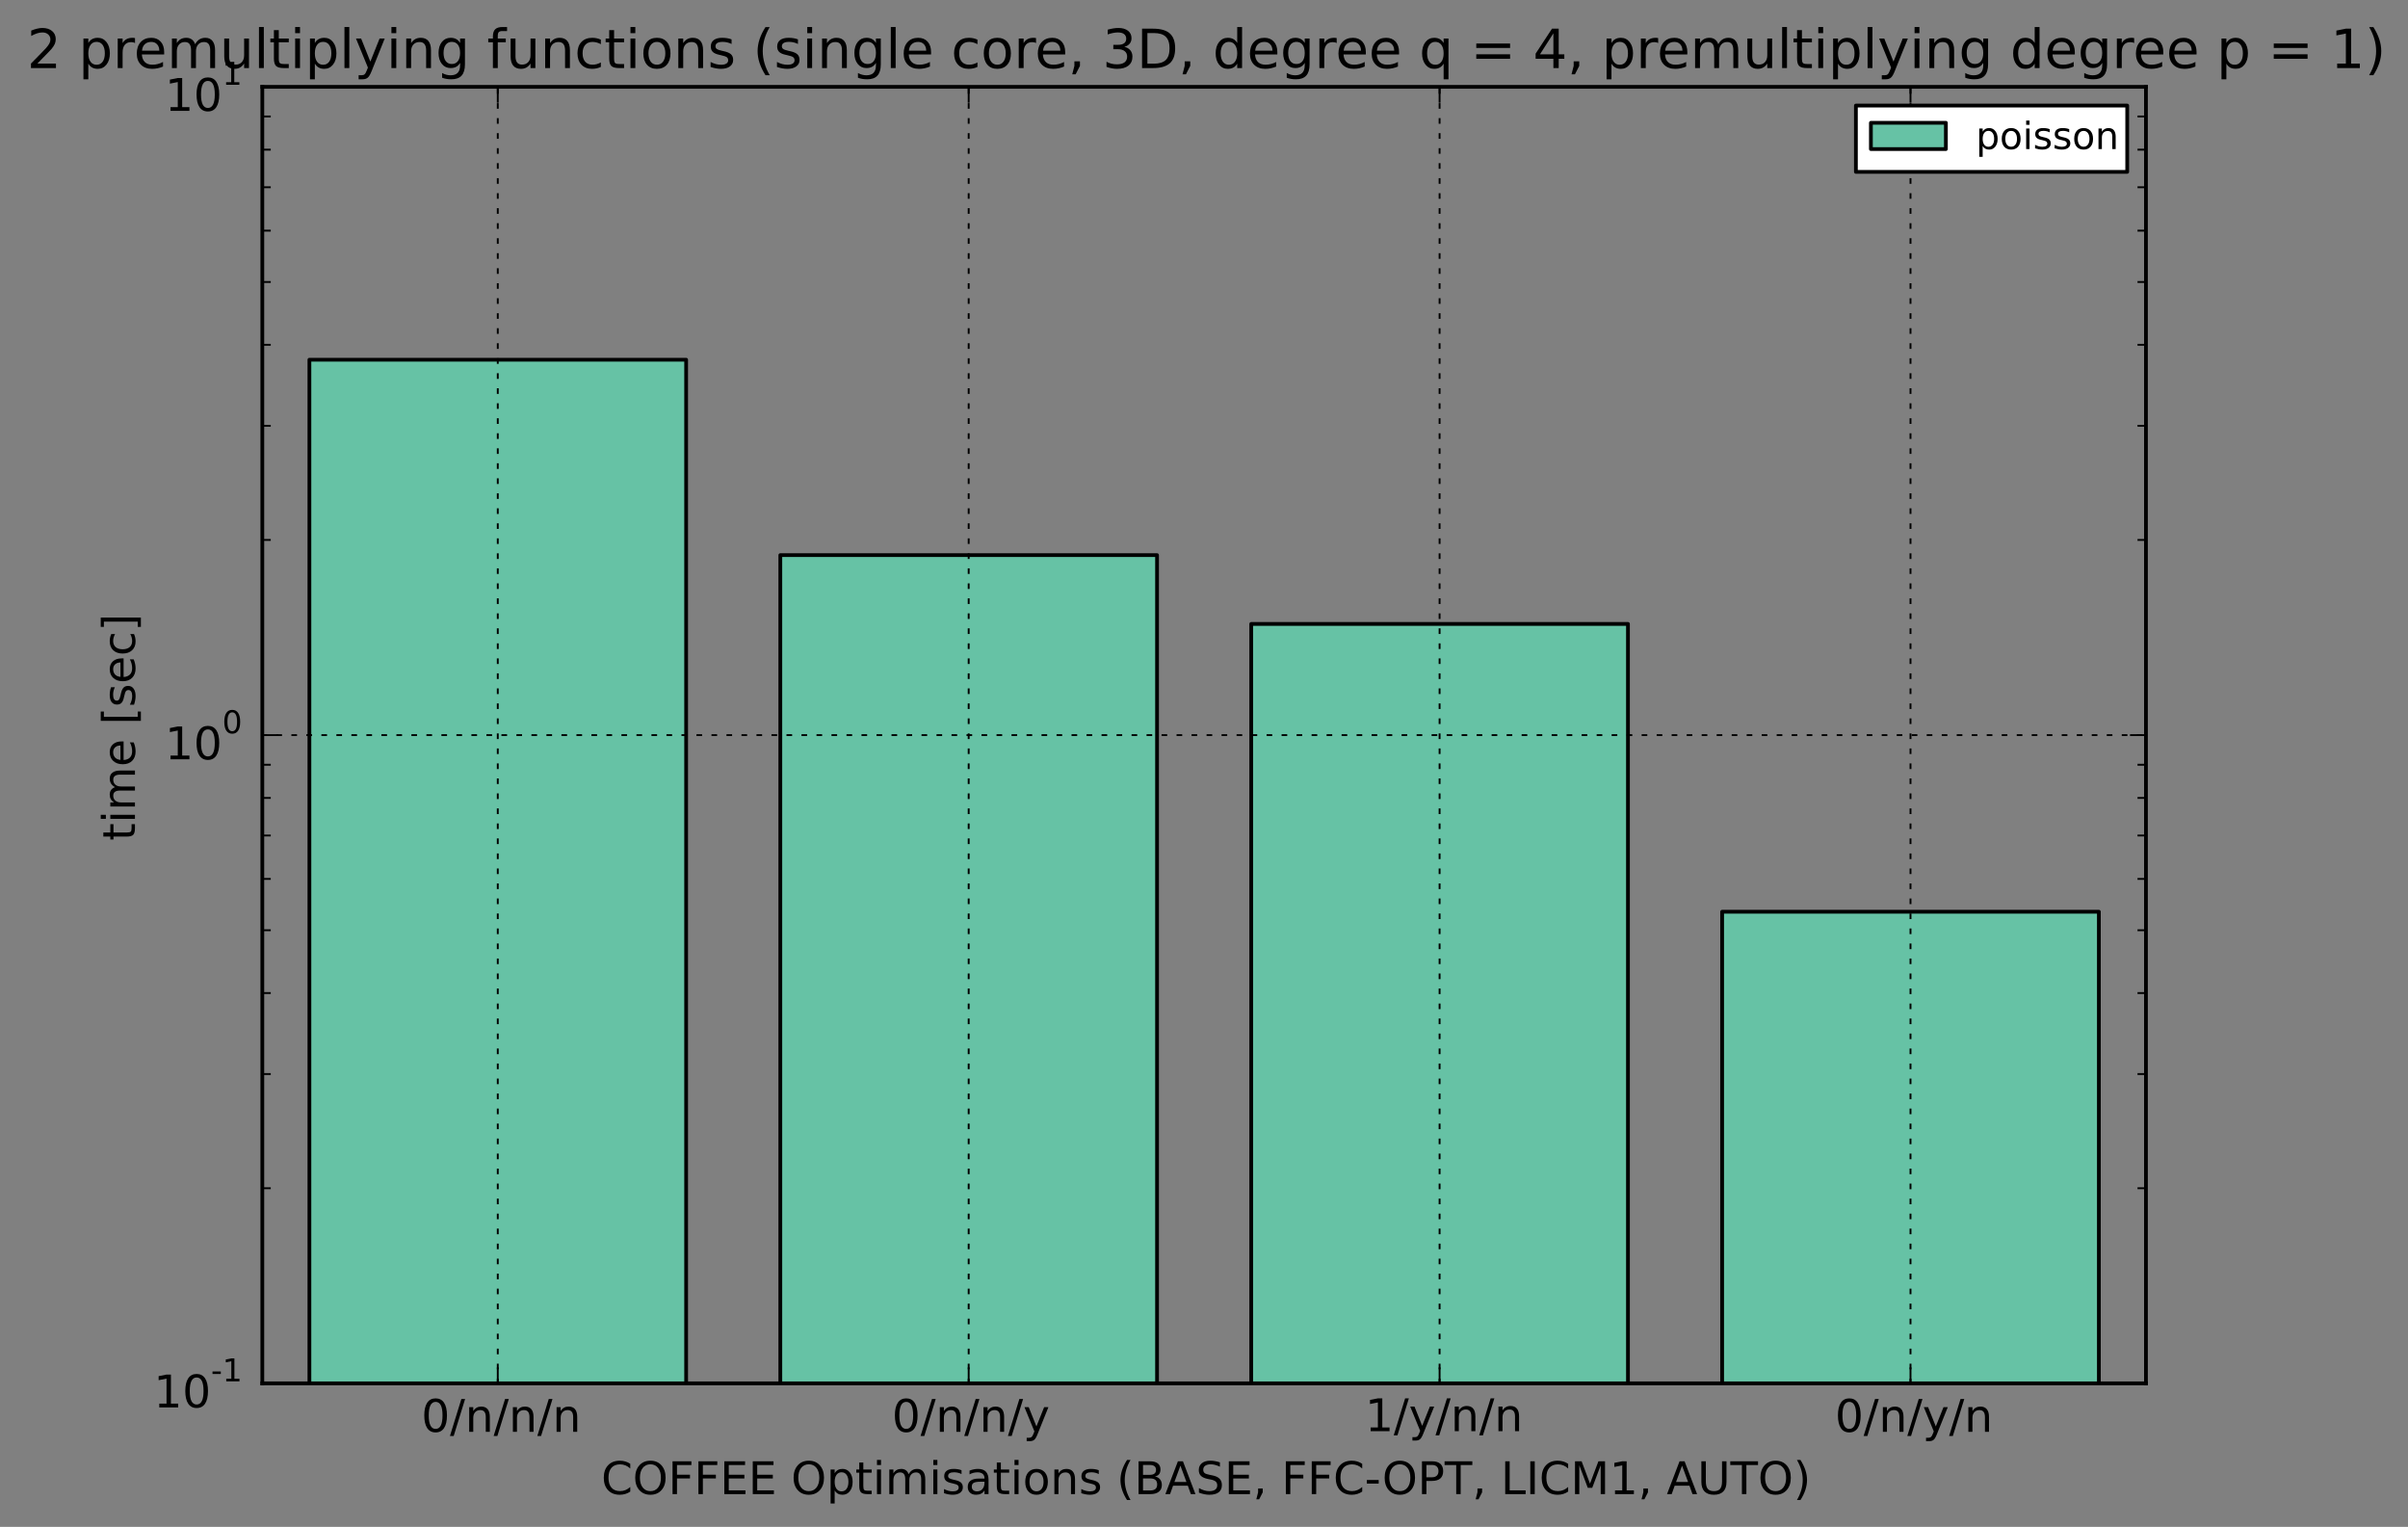 <?xml version="1.0" encoding="utf-8" standalone="no"?>
<!DOCTYPE svg PUBLIC "-//W3C//DTD SVG 1.1//EN"
  "http://www.w3.org/Graphics/SVG/1.1/DTD/svg11.dtd">
<!-- Created with matplotlib (http://matplotlib.sourceforge.net/) -->
<svg height="407pt" version="1.1" viewBox="0 0 642 407" width="642pt" xmlns="http://www.w3.org/2000/svg" xmlns:xlink="http://www.w3.org/1999/xlink">
 <rect x="0" y="0" width="642" height="407" fill="#808080" stroke="none"/>
 <defs>
  <style type="text/css">
*{stroke-linecap:square;stroke-linejoin:round;}
  </style>
 </defs>
 <g id="figure_1">
  <g id="patch_1">
   <path d="
M-8.32667e-17 407.957
L642.073 407.957
L642.073 0
L-8.32667e-17 0
z
" style="fill:none;opacity:0.0;"/>
  </g>
  <g id="axes_1">
   <g id="patch_2">
    <path d="
M69.937 368.742
L572.137 368.742
L572.137 23.142
L69.937 23.142
z
" style="fill:none;opacity:0.0;"/>
   </g>
   <g id="patch_3">
    <path clip-path="url(#p3f8b3d6373)" d="
M82.492 17475.9
L182.932 17475.9
L182.932 95.884
L82.492 95.884
z
" style="fill:#66c2a5;stroke:#000000;"/>
   </g>
   <g id="patch_4">
    <path clip-path="url(#p3f8b3d6373)" d="
M208.042 17475.9
L308.482 17475.9
L308.482 147.972
L208.042 147.972
z
" style="fill:#66c2a5;stroke:#000000;"/>
   </g>
   <g id="patch_5">
    <path clip-path="url(#p3f8b3d6373)" d="
M333.592 17475.9
L434.032 17475.9
L434.032 166.31
L333.592 166.31
z
" style="fill:#66c2a5;stroke:#000000;"/>
   </g>
   <g id="patch_6">
    <path clip-path="url(#p3f8b3d6373)" d="
M459.142 17475.9
L559.582 17475.9
L559.582 243.025
L459.142 243.025
z
" style="fill:#66c2a5;stroke:#000000;"/>
   </g>
   <g id="matplotlib.axis_1">
    <g id="xtick_1">
     <g id="line2d_1">
      <path clip-path="url(#p3f8b3d6373)" d="
M132.712 368.742
L132.712 23.142" style="fill:none;stroke:#000000;stroke-dasharray:1,3;stroke-dashoffset:0.0;stroke-linecap:butt;stroke-width:0.5;"/>
     </g>
     <g id="line2d_2">
      <defs>
       <path d="
M0 0
L0 -4" id="m0012dd4eef" style="stroke:#000000;stroke-linecap:butt;stroke-width:0.5;"/>
      </defs>
      <g>
       <use style="stroke:#000000;stroke-linecap:butt;stroke-width:0.5;" x="132.712" xlink:href="#m0012dd4eef" y="368.742"/>
      </g>
     </g>
     <g id="line2d_3">
      <defs>
       <path d="
M0 0
L0 4" id="m476344969c" style="stroke:#000000;stroke-linecap:butt;stroke-width:0.5;"/>
      </defs>
      <g>
       <use style="stroke:#000000;stroke-linecap:butt;stroke-width:0.5;" x="132.712" xlink:href="#m476344969c" y="23.142"/>
      </g>
     </g>
     <g id="text_1">
      <!-- 0/n/n/n -->
      <defs>
       <path d="
M31.781 66.406
Q24.172 66.406 20.328 58.906
Q16.5 51.422 16.5 36.375
Q16.5 21.391 20.328 13.891
Q24.172 6.391 31.781 6.391
Q39.453 6.391 43.281 13.891
Q47.125 21.391 47.125 36.375
Q47.125 51.422 43.281 58.906
Q39.453 66.406 31.781 66.406
M31.781 74.219
Q44.047 74.219 50.516 64.516
Q56.984 54.828 56.984 36.375
Q56.984 17.969 50.516 8.266
Q44.047 -1.422 31.781 -1.422
Q19.531 -1.422 13.062 8.266
Q6.594 17.969 6.594 36.375
Q6.594 54.828 13.062 64.516
Q19.531 74.219 31.781 74.219" id="DejaVuSans-30"/>
       <path d="
M54.891 33.016
L54.891 0
L45.906 0
L45.906 32.719
Q45.906 40.484 42.875 44.328
Q39.844 48.188 33.797 48.188
Q26.516 48.188 22.312 43.547
Q18.109 38.922 18.109 30.906
L18.109 0
L9.078 0
L9.078 54.688
L18.109 54.688
L18.109 46.188
Q21.344 51.125 25.703 53.562
Q30.078 56 35.797 56
Q45.219 56 50.047 50.172
Q54.891 44.344 54.891 33.016" id="DejaVuSans-6e"/>
       <path d="
M25.391 72.906
L33.688 72.906
L8.297 -9.281
L0 -9.281
z
" id="DejaVuSans-2f"/>
      </defs>
      <g transform="translate(112.328 381.648)scale(0.12 -0.12)">
       <use xlink:href="#DejaVuSans-30"/>
       <use x="63.623" xlink:href="#DejaVuSans-2f"/>
       <use x="97.314" xlink:href="#DejaVuSans-6e"/>
       <use x="160.693" xlink:href="#DejaVuSans-2f"/>
       <use x="194.385" xlink:href="#DejaVuSans-6e"/>
       <use x="257.764" xlink:href="#DejaVuSans-2f"/>
       <use x="291.455" xlink:href="#DejaVuSans-6e"/>
      </g>
     </g>
    </g>
    <g id="xtick_2">
     <g id="line2d_4">
      <path clip-path="url(#p3f8b3d6373)" d="
M258.262 368.742
L258.262 23.142" style="fill:none;stroke:#000000;stroke-dasharray:1,3;stroke-dashoffset:0.0;stroke-linecap:butt;stroke-width:0.5;"/>
     </g>
     <g id="line2d_5">
      <g>
       <use style="stroke:#000000;stroke-linecap:butt;stroke-width:0.5;" x="258.262" xlink:href="#m0012dd4eef" y="368.742"/>
      </g>
     </g>
     <g id="line2d_6">
      <g>
       <use style="stroke:#000000;stroke-linecap:butt;stroke-width:0.5;" x="258.262" xlink:href="#m476344969c" y="23.142"/>
      </g>
     </g>
     <g id="text_2">
      <!-- 0/n/n/y -->
      <defs>
       <path d="
M32.172 -5.078
Q28.375 -14.844 24.75 -17.812
Q21.141 -20.797 15.094 -20.797
L7.906 -20.797
L7.906 -13.281
L13.188 -13.281
Q16.891 -13.281 18.938 -11.516
Q21 -9.766 23.484 -3.219
L25.094 0.875
L2.984 54.688
L12.5 54.688
L29.594 11.922
L46.688 54.688
L56.203 54.688
z
" id="DejaVuSans-79"/>
      </defs>
      <g transform="translate(237.799 381.648)scale(0.12 -0.12)">
       <use xlink:href="#DejaVuSans-30"/>
       <use x="63.623" xlink:href="#DejaVuSans-2f"/>
       <use x="97.314" xlink:href="#DejaVuSans-6e"/>
       <use x="160.693" xlink:href="#DejaVuSans-2f"/>
       <use x="194.385" xlink:href="#DejaVuSans-6e"/>
       <use x="257.764" xlink:href="#DejaVuSans-2f"/>
       <use x="291.455" xlink:href="#DejaVuSans-79"/>
      </g>
     </g>
    </g>
    <g id="xtick_3">
     <g id="line2d_7">
      <path clip-path="url(#p3f8b3d6373)" d="
M383.812 368.742
L383.812 23.142" style="fill:none;stroke:#000000;stroke-dasharray:1,3;stroke-dashoffset:0.0;stroke-linecap:butt;stroke-width:0.5;"/>
     </g>
     <g id="line2d_8">
      <g>
       <use style="stroke:#000000;stroke-linecap:butt;stroke-width:0.5;" x="383.812" xlink:href="#m0012dd4eef" y="368.742"/>
      </g>
     </g>
     <g id="line2d_9">
      <g>
       <use style="stroke:#000000;stroke-linecap:butt;stroke-width:0.5;" x="383.812" xlink:href="#m476344969c" y="23.142"/>
      </g>
     </g>
     <g id="text_3">
      <!-- 1/y/n/n -->
      <defs>
       <path d="
M12.406 8.297
L28.516 8.297
L28.516 63.922
L10.984 60.406
L10.984 69.391
L28.422 72.906
L38.281 72.906
L38.281 8.297
L54.391 8.297
L54.391 0
L12.406 0
z
" id="DejaVuSans-31"/>
      </defs>
      <g transform="translate(363.942 381.49)scale(0.12 -0.12)">
       <use xlink:href="#DejaVuSans-31"/>
       <use x="63.623" xlink:href="#DejaVuSans-2f"/>
       <use x="97.314" xlink:href="#DejaVuSans-79"/>
       <use x="156.494" xlink:href="#DejaVuSans-2f"/>
       <use x="190.186" xlink:href="#DejaVuSans-6e"/>
       <use x="253.564" xlink:href="#DejaVuSans-2f"/>
       <use x="287.256" xlink:href="#DejaVuSans-6e"/>
      </g>
     </g>
    </g>
    <g id="xtick_4">
     <g id="line2d_10">
      <path clip-path="url(#p3f8b3d6373)" d="
M509.362 368.742
L509.362 23.142" style="fill:none;stroke:#000000;stroke-dasharray:1,3;stroke-dashoffset:0.0;stroke-linecap:butt;stroke-width:0.5;"/>
     </g>
     <g id="line2d_11">
      <g>
       <use style="stroke:#000000;stroke-linecap:butt;stroke-width:0.5;" x="509.362" xlink:href="#m0012dd4eef" y="368.742"/>
      </g>
     </g>
     <g id="line2d_12">
      <g>
       <use style="stroke:#000000;stroke-linecap:butt;stroke-width:0.5;" x="509.362" xlink:href="#m476344969c" y="23.142"/>
      </g>
     </g>
     <g id="text_4">
      <!-- 0/n/y/n -->
      <g transform="translate(489.229 381.648)scale(0.12 -0.12)">
       <use xlink:href="#DejaVuSans-30"/>
       <use x="63.623" xlink:href="#DejaVuSans-2f"/>
       <use x="97.314" xlink:href="#DejaVuSans-6e"/>
       <use x="160.693" xlink:href="#DejaVuSans-2f"/>
       <use x="194.385" xlink:href="#DejaVuSans-79"/>
       <use x="253.564" xlink:href="#DejaVuSans-2f"/>
       <use x="287.256" xlink:href="#DejaVuSans-6e"/>
      </g>
     </g>
    </g>
    <g id="text_5">
     <!-- COFFEE Optimisations (BASE, FFC-OPT, LICM1, AUTO) -->
     <defs>
      <path id="DejaVuSans-20"/>
      <path d="
M9.812 72.906
L55.906 72.906
L55.906 64.594
L19.672 64.594
L19.672 43.016
L54.391 43.016
L54.391 34.719
L19.672 34.719
L19.672 8.297
L56.781 8.297
L56.781 0
L9.812 0
z
" id="DejaVuSans-45"/>
      <path d="
M9.812 72.906
L51.703 72.906
L51.703 64.594
L19.672 64.594
L19.672 43.109
L48.578 43.109
L48.578 34.812
L19.672 34.812
L19.672 0
L9.812 0
z
" id="DejaVuSans-46"/>
      <path d="
M34.188 63.188
L20.797 26.906
L47.609 26.906
z

M28.609 72.906
L39.797 72.906
L67.578 0
L57.328 0
L50.688 18.703
L17.828 18.703
L11.188 0
L0.781 0
z
" id="DejaVuSans-41"/>
      <path d="
M19.672 34.812
L19.672 8.109
L35.5 8.109
Q43.453 8.109 47.281 11.406
Q51.125 14.703 51.125 21.484
Q51.125 28.328 47.281 31.562
Q43.453 34.812 35.5 34.812
z

M19.672 64.797
L19.672 42.828
L34.281 42.828
Q41.5 42.828 45.031 45.531
Q48.578 48.25 48.578 53.812
Q48.578 59.328 45.031 62.062
Q41.5 64.797 34.281 64.797
z

M9.812 72.906
L35.016 72.906
Q46.297 72.906 52.391 68.219
Q58.5 63.531 58.5 54.891
Q58.5 48.188 55.375 44.234
Q52.25 40.281 46.188 39.312
Q53.469 37.75 57.5 32.781
Q61.531 27.828 61.531 20.406
Q61.531 10.641 54.891 5.312
Q48.25 0 35.984 0
L9.812 0
z
" id="DejaVuSans-42"/>
      <path d="
M9.422 54.688
L18.406 54.688
L18.406 0
L9.422 0
z

M9.422 75.984
L18.406 75.984
L18.406 64.594
L9.422 64.594
z
" id="DejaVuSans-69"/>
      <path d="
M31 75.875
Q24.469 64.656 21.281 53.656
Q18.109 42.672 18.109 31.391
Q18.109 20.125 21.312 9.062
Q24.516 -2 31 -13.188
L23.188 -13.188
Q15.875 -1.703 12.234 9.375
Q8.594 20.453 8.594 31.391
Q8.594 42.281 12.203 53.312
Q15.828 64.359 23.188 75.875
z
" id="DejaVuSans-28"/>
      <path d="
M8.016 75.875
L15.828 75.875
Q23.141 64.359 26.781 53.312
Q30.422 42.281 30.422 31.391
Q30.422 20.453 26.781 9.375
Q23.141 -1.703 15.828 -13.188
L8.016 -13.188
Q14.5 -2 17.703 9.062
Q20.906 20.125 20.906 31.391
Q20.906 42.672 17.703 53.656
Q14.5 64.656 8.016 75.875" id="DejaVuSans-29"/>
      <path d="
M9.812 72.906
L19.672 72.906
L19.672 0
L9.812 0
z
" id="DejaVuSans-49"/>
      <path d="
M34.281 27.484
Q23.391 27.484 19.188 25
Q14.984 22.516 14.984 16.5
Q14.984 11.719 18.141 8.906
Q21.297 6.109 26.703 6.109
Q34.188 6.109 38.703 11.406
Q43.219 16.703 43.219 25.484
L43.219 27.484
z

M52.203 31.203
L52.203 0
L43.219 0
L43.219 8.297
Q40.141 3.328 35.547 0.953
Q30.953 -1.422 24.312 -1.422
Q15.922 -1.422 10.953 3.297
Q6 8.016 6 15.922
Q6 25.141 12.172 29.828
Q18.359 34.516 30.609 34.516
L43.219 34.516
L43.219 35.406
Q43.219 41.609 39.141 45
Q35.062 48.391 27.688 48.391
Q23 48.391 18.547 47.266
Q14.109 46.141 10.016 43.891
L10.016 52.203
Q14.938 54.109 19.578 55.047
Q24.219 56 28.609 56
Q40.484 56 46.344 49.844
Q52.203 43.703 52.203 31.203" id="DejaVuSans-61"/>
      <path d="
M64.406 67.281
L64.406 56.891
Q59.422 61.531 53.781 63.812
Q48.141 66.109 41.797 66.109
Q29.297 66.109 22.656 58.469
Q16.016 50.828 16.016 36.375
Q16.016 21.969 22.656 14.328
Q29.297 6.688 41.797 6.688
Q48.141 6.688 53.781 8.984
Q59.422 11.281 64.406 15.922
L64.406 5.609
Q59.234 2.094 53.438 0.328
Q47.656 -1.422 41.219 -1.422
Q24.656 -1.422 15.125 8.703
Q5.609 18.844 5.609 36.375
Q5.609 53.953 15.125 64.078
Q24.656 74.219 41.219 74.219
Q47.75 74.219 53.531 72.484
Q59.328 70.75 64.406 67.281" id="DejaVuSans-43"/>
      <path d="
M9.812 72.906
L24.516 72.906
L43.109 23.297
L61.812 72.906
L76.516 72.906
L76.516 0
L66.891 0
L66.891 64.016
L48.094 14.016
L38.188 14.016
L19.391 64.016
L19.391 0
L9.812 0
z
" id="DejaVuSans-4d"/>
      <path d="
M11.719 12.406
L22.016 12.406
L22.016 4
L14.016 -11.625
L7.719 -11.625
L11.719 4
z
" id="DejaVuSans-2c"/>
      <path d="
M39.406 66.219
Q28.656 66.219 22.328 58.203
Q16.016 50.203 16.016 36.375
Q16.016 22.609 22.328 14.594
Q28.656 6.594 39.406 6.594
Q50.141 6.594 56.422 14.594
Q62.703 22.609 62.703 36.375
Q62.703 50.203 56.422 58.203
Q50.141 66.219 39.406 66.219
M39.406 74.219
Q54.734 74.219 63.906 63.938
Q73.094 53.656 73.094 36.375
Q73.094 19.141 63.906 8.859
Q54.734 -1.422 39.406 -1.422
Q24.031 -1.422 14.812 8.828
Q5.609 19.094 5.609 36.375
Q5.609 53.656 14.812 63.938
Q24.031 74.219 39.406 74.219" id="DejaVuSans-4f"/>
      <path d="
M4.891 31.391
L31.203 31.391
L31.203 23.391
L4.891 23.391
z
" id="DejaVuSans-2d"/>
      <path d="
M9.812 72.906
L19.672 72.906
L19.672 8.297
L55.172 8.297
L55.172 0
L9.812 0
z
" id="DejaVuSans-4c"/>
      <path d="
M30.609 48.391
Q23.391 48.391 19.188 42.75
Q14.984 37.109 14.984 27.297
Q14.984 17.484 19.156 11.844
Q23.344 6.203 30.609 6.203
Q37.797 6.203 41.984 11.859
Q46.188 17.531 46.188 27.297
Q46.188 37.016 41.984 42.703
Q37.797 48.391 30.609 48.391
M30.609 56
Q42.328 56 49.016 48.375
Q55.719 40.766 55.719 27.297
Q55.719 13.875 49.016 6.219
Q42.328 -1.422 30.609 -1.422
Q18.844 -1.422 12.172 6.219
Q5.516 13.875 5.516 27.297
Q5.516 40.766 12.172 48.375
Q18.844 56 30.609 56" id="DejaVuSans-6f"/>
      <path d="
M52 44.188
Q55.375 50.25 60.062 53.125
Q64.75 56 71.094 56
Q79.641 56 84.281 50.016
Q88.922 44.047 88.922 33.016
L88.922 0
L79.891 0
L79.891 32.719
Q79.891 40.578 77.094 44.375
Q74.312 48.188 68.609 48.188
Q61.625 48.188 57.562 43.547
Q53.516 38.922 53.516 30.906
L53.516 0
L44.484 0
L44.484 32.719
Q44.484 40.625 41.703 44.406
Q38.922 48.188 33.109 48.188
Q26.219 48.188 22.156 43.531
Q18.109 38.875 18.109 30.906
L18.109 0
L9.078 0
L9.078 54.688
L18.109 54.688
L18.109 46.188
Q21.188 51.219 25.484 53.609
Q29.781 56 35.688 56
Q41.656 56 45.828 52.969
Q50 49.953 52 44.188" id="DejaVuSans-6d"/>
      <path d="
M8.688 72.906
L18.609 72.906
L18.609 28.609
Q18.609 16.891 22.844 11.734
Q27.094 6.594 36.625 6.594
Q46.094 6.594 50.344 11.734
Q54.594 16.891 54.594 28.609
L54.594 72.906
L64.5 72.906
L64.5 27.391
Q64.5 13.141 57.438 5.859
Q50.391 -1.422 36.625 -1.422
Q22.797 -1.422 15.734 5.859
Q8.688 13.141 8.688 27.391
z
" id="DejaVuSans-55"/>
      <path d="
M53.516 70.516
L53.516 60.891
Q47.906 63.578 42.922 64.891
Q37.938 66.219 33.297 66.219
Q25.25 66.219 20.875 63.094
Q16.5 59.969 16.5 54.203
Q16.5 49.359 19.406 46.891
Q22.312 44.438 30.422 42.922
L36.375 41.703
Q47.406 39.594 52.656 34.297
Q57.906 29 57.906 20.125
Q57.906 9.516 50.797 4.047
Q43.703 -1.422 29.984 -1.422
Q24.812 -1.422 18.969 -0.25
Q13.141 0.922 6.891 3.219
L6.891 13.375
Q12.891 10.016 18.656 8.297
Q24.422 6.594 29.984 6.594
Q38.422 6.594 43.016 9.906
Q47.609 13.234 47.609 19.391
Q47.609 24.75 44.312 27.781
Q41.016 30.812 33.5 32.328
L27.484 33.5
Q16.453 35.688 11.516 40.375
Q6.594 45.062 6.594 53.422
Q6.594 63.094 13.406 68.656
Q20.219 74.219 32.172 74.219
Q37.312 74.219 42.625 73.281
Q47.953 72.359 53.516 70.516" id="DejaVuSans-53"/>
      <path d="
M18.312 70.219
L18.312 54.688
L36.812 54.688
L36.812 47.703
L18.312 47.703
L18.312 18.016
Q18.312 11.328 20.141 9.422
Q21.969 7.516 27.594 7.516
L36.812 7.516
L36.812 0
L27.594 0
Q17.188 0 13.234 3.875
Q9.281 7.766 9.281 18.016
L9.281 47.703
L2.688 47.703
L2.688 54.688
L9.281 54.688
L9.281 70.219
z
" id="DejaVuSans-74"/>
      <path d="
M19.672 64.797
L19.672 37.406
L32.078 37.406
Q38.969 37.406 42.719 40.969
Q46.484 44.531 46.484 51.125
Q46.484 57.672 42.719 61.234
Q38.969 64.797 32.078 64.797
z

M9.812 72.906
L32.078 72.906
Q44.344 72.906 50.609 67.359
Q56.891 61.812 56.891 51.125
Q56.891 40.328 50.609 34.812
Q44.344 29.297 32.078 29.297
L19.672 29.297
L19.672 0
L9.812 0
z
" id="DejaVuSans-50"/>
      <path d="
M18.109 8.203
L18.109 -20.797
L9.078 -20.797
L9.078 54.688
L18.109 54.688
L18.109 46.391
Q20.953 51.266 25.266 53.625
Q29.594 56 35.594 56
Q45.562 56 51.781 48.094
Q58.016 40.188 58.016 27.297
Q58.016 14.406 51.781 6.484
Q45.562 -1.422 35.594 -1.422
Q29.594 -1.422 25.266 0.953
Q20.953 3.328 18.109 8.203
M48.688 27.297
Q48.688 37.203 44.609 42.844
Q40.531 48.484 33.406 48.484
Q26.266 48.484 22.188 42.844
Q18.109 37.203 18.109 27.297
Q18.109 17.391 22.188 11.75
Q26.266 6.109 33.406 6.109
Q40.531 6.109 44.609 11.75
Q48.688 17.391 48.688 27.297" id="DejaVuSans-70"/>
      <path d="
M44.281 53.078
L44.281 44.578
Q40.484 46.531 36.375 47.5
Q32.281 48.484 27.875 48.484
Q21.188 48.484 17.844 46.438
Q14.5 44.391 14.5 40.281
Q14.5 37.156 16.891 35.375
Q19.281 33.594 26.516 31.984
L29.594 31.297
Q39.156 29.25 43.188 25.516
Q47.219 21.781 47.219 15.094
Q47.219 7.469 41.188 3.016
Q35.156 -1.422 24.609 -1.422
Q20.219 -1.422 15.453 -0.562
Q10.688 0.297 5.422 2
L5.422 11.281
Q10.406 8.688 15.234 7.391
Q20.062 6.109 24.812 6.109
Q31.156 6.109 34.562 8.281
Q37.984 10.453 37.984 14.406
Q37.984 18.062 35.516 20.016
Q33.062 21.969 24.703 23.781
L21.578 24.516
Q13.234 26.266 9.516 29.906
Q5.812 33.547 5.812 39.891
Q5.812 47.609 11.281 51.797
Q16.75 56 26.812 56
Q31.781 56 36.172 55.266
Q40.578 54.547 44.281 53.078" id="DejaVuSans-73"/>
      <path d="
M-0.297 72.906
L61.375 72.906
L61.375 64.594
L35.5 64.594
L35.5 0
L25.594 0
L25.594 64.594
L-0.297 64.594
z
" id="DejaVuSans-54"/>
     </defs>
     <g transform="translate(160.306 398.262)scale(0.12 -0.12)">
      <use xlink:href="#DejaVuSans-43"/>
      <use x="69.824" xlink:href="#DejaVuSans-4f"/>
      <use x="148.535" xlink:href="#DejaVuSans-46"/>
      <use x="206.055" xlink:href="#DejaVuSans-46"/>
      <use x="263.574" xlink:href="#DejaVuSans-45"/>
      <use x="326.758" xlink:href="#DejaVuSans-45"/>
      <use x="389.941" xlink:href="#DejaVuSans-20"/>
      <use x="421.729" xlink:href="#DejaVuSans-4f"/>
      <use x="500.439" xlink:href="#DejaVuSans-70"/>
      <use x="563.916" xlink:href="#DejaVuSans-74"/>
      <use x="603.125" xlink:href="#DejaVuSans-69"/>
      <use x="630.908" xlink:href="#DejaVuSans-6d"/>
      <use x="728.32" xlink:href="#DejaVuSans-69"/>
      <use x="756.104" xlink:href="#DejaVuSans-73"/>
      <use x="808.203" xlink:href="#DejaVuSans-61"/>
      <use x="869.482" xlink:href="#DejaVuSans-74"/>
      <use x="908.691" xlink:href="#DejaVuSans-69"/>
      <use x="936.475" xlink:href="#DejaVuSans-6f"/>
      <use x="997.656" xlink:href="#DejaVuSans-6e"/>
      <use x="1061.035" xlink:href="#DejaVuSans-73"/>
      <use x="1113.135" xlink:href="#DejaVuSans-20"/>
      <use x="1144.922" xlink:href="#DejaVuSans-28"/>
      <use x="1183.936" xlink:href="#DejaVuSans-42"/>
      <use x="1252.539" xlink:href="#DejaVuSans-41"/>
      <use x="1320.947" xlink:href="#DejaVuSans-53"/>
      <use x="1384.424" xlink:href="#DejaVuSans-45"/>
      <use x="1447.607" xlink:href="#DejaVuSans-2c"/>
      <use x="1479.395" xlink:href="#DejaVuSans-20"/>
      <use x="1511.182" xlink:href="#DejaVuSans-46"/>
      <use x="1568.701" xlink:href="#DejaVuSans-46"/>
      <use x="1626.221" xlink:href="#DejaVuSans-43"/>
      <use x="1696.045" xlink:href="#DejaVuSans-2d"/>
      <use x="1734.879" xlink:href="#DejaVuSans-4f"/>
      <use x="1813.59" xlink:href="#DejaVuSans-50"/>
      <use x="1873.893" xlink:href="#DejaVuSans-54"/>
      <use x="1934.977" xlink:href="#DejaVuSans-2c"/>
      <use x="1966.764" xlink:href="#DejaVuSans-20"/>
      <use x="1998.551" xlink:href="#DejaVuSans-4c"/>
      <use x="2054.264" xlink:href="#DejaVuSans-49"/>
      <use x="2083.756" xlink:href="#DejaVuSans-43"/>
      <use x="2153.58" xlink:href="#DejaVuSans-4d"/>
      <use x="2239.859" xlink:href="#DejaVuSans-31"/>
      <use x="2303.482" xlink:href="#DejaVuSans-2c"/>
      <use x="2335.27" xlink:href="#DejaVuSans-20"/>
      <use x="2367.057" xlink:href="#DejaVuSans-41"/>
      <use x="2435.465" xlink:href="#DejaVuSans-55"/>
      <use x="2508.658" xlink:href="#DejaVuSans-54"/>
      <use x="2569.742" xlink:href="#DejaVuSans-4f"/>
      <use x="2648.453" xlink:href="#DejaVuSans-29"/>
     </g>
    </g>
   </g>
   <g id="matplotlib.axis_2">
    <g id="ytick_1">
     <g id="line2d_13">
      <path clip-path="url(#p3f8b3d6373)" d="
M69.937 368.742
L572.137 368.742" style="fill:none;stroke:#000000;stroke-dasharray:1,3;stroke-dashoffset:0.0;stroke-linecap:butt;stroke-width:0.5;"/>
     </g>
     <g id="line2d_14">
      <defs>
       <path d="
M0 0
L4 0" id="me8a85f7bf6" style="stroke:#000000;stroke-linecap:butt;stroke-width:0.5;"/>
      </defs>
      <g>
       <use style="stroke:#000000;stroke-linecap:butt;stroke-width:0.5;" x="69.937" xlink:href="#me8a85f7bf6" y="368.742"/>
      </g>
     </g>
     <g id="line2d_15">
      <defs>
       <path d="
M0 0
L-4 0" id="m1a32005dea" style="stroke:#000000;stroke-linecap:butt;stroke-width:0.5;"/>
      </defs>
      <g>
       <use style="stroke:#000000;stroke-linecap:butt;stroke-width:0.5;" x="572.137" xlink:href="#m1a32005dea" y="368.742"/>
      </g>
     </g>
     <g id="text_6">
      <!-- $\mathdefault{10^{-1}}$ -->
      <g transform="translate(40.977 375.402)scale(0.12 -0.12)">
       <use transform="translate(0.0 2.153)" xlink:href="#DejaVuSans-31"/>
       <use transform="translate(63.623 2.153)" xlink:href="#DejaVuSans-30"/>
       <use transform="translate(127.246 59.966)scale(0.7)" xlink:href="#DejaVuSans-2d"/>
       <use transform="translate(152.505 59.966)scale(0.7)" xlink:href="#DejaVuSans-31"/>
      </g>
     </g>
    </g>
    <g id="ytick_2">
     <g id="line2d_16">
      <path clip-path="url(#p3f8b3d6373)" d="
M69.937 195.942
L572.137 195.942" style="fill:none;stroke:#000000;stroke-dasharray:1,3;stroke-dashoffset:0.0;stroke-linecap:butt;stroke-width:0.5;"/>
     </g>
     <g id="line2d_17">
      <g>
       <use style="stroke:#000000;stroke-linecap:butt;stroke-width:0.5;" x="69.937" xlink:href="#me8a85f7bf6" y="195.942"/>
      </g>
     </g>
     <g id="line2d_18">
      <g>
       <use style="stroke:#000000;stroke-linecap:butt;stroke-width:0.5;" x="572.137" xlink:href="#m1a32005dea" y="195.942"/>
      </g>
     </g>
     <g id="text_7">
      <!-- $\mathdefault{10^{0}}$ -->
      <g transform="translate(43.977 202.662)scale(0.12 -0.12)">
       <use transform="translate(0.0 2.234)" xlink:href="#DejaVuSans-31"/>
       <use transform="translate(63.623 2.234)" xlink:href="#DejaVuSans-30"/>
       <use transform="translate(127.246 60.047)scale(0.7)" xlink:href="#DejaVuSans-30"/>
      </g>
     </g>
    </g>
    <g id="ytick_3">
     <g id="line2d_19">
      <path clip-path="url(#p3f8b3d6373)" d="
M69.937 23.142
L572.137 23.142" style="fill:none;stroke:#000000;stroke-dasharray:1,3;stroke-dashoffset:0.0;stroke-linecap:butt;stroke-width:0.5;"/>
     </g>
     <g id="line2d_20">
      <g>
       <use style="stroke:#000000;stroke-linecap:butt;stroke-width:0.5;" x="69.937" xlink:href="#me8a85f7bf6" y="23.142"/>
      </g>
     </g>
     <g id="line2d_21">
      <g>
       <use style="stroke:#000000;stroke-linecap:butt;stroke-width:0.5;" x="572.137" xlink:href="#m1a32005dea" y="23.142"/>
      </g>
     </g>
     <g id="text_8">
      <!-- $\mathdefault{10^{1}}$ -->
      <g transform="translate(43.977 29.802)scale(0.12 -0.12)">
       <use transform="translate(0.0 2.153)" xlink:href="#DejaVuSans-31"/>
       <use transform="translate(63.623 2.153)" xlink:href="#DejaVuSans-30"/>
       <use transform="translate(127.246 59.966)scale(0.7)" xlink:href="#DejaVuSans-31"/>
      </g>
     </g>
    </g>
    <g id="ytick_4">
     <g id="line2d_22">
      <defs>
       <path d="
M0 0
L2 0" id="md1aed85dae" style="stroke:#000000;stroke-linecap:butt;stroke-width:0.5;"/>
      </defs>
      <g>
       <use style="stroke:#000000;stroke-linecap:butt;stroke-width:0.5;" x="69.937" xlink:href="#md1aed85dae" y="316.724"/>
      </g>
     </g>
     <g id="line2d_23">
      <defs>
       <path d="
M0 0
L-2 0" id="m544cce01ee" style="stroke:#000000;stroke-linecap:butt;stroke-width:0.5;"/>
      </defs>
      <g>
       <use style="stroke:#000000;stroke-linecap:butt;stroke-width:0.5;" x="572.137" xlink:href="#m544cce01ee" y="316.724"/>
      </g>
     </g>
    </g>
    <g id="ytick_5">
     <g id="line2d_24">
      <g>
       <use style="stroke:#000000;stroke-linecap:butt;stroke-width:0.5;" x="69.937" xlink:href="#md1aed85dae" y="286.295"/>
      </g>
     </g>
     <g id="line2d_25">
      <g>
       <use style="stroke:#000000;stroke-linecap:butt;stroke-width:0.5;" x="572.137" xlink:href="#m544cce01ee" y="286.295"/>
      </g>
     </g>
    </g>
    <g id="ytick_6">
     <g id="line2d_26">
      <g>
       <use style="stroke:#000000;stroke-linecap:butt;stroke-width:0.5;" x="69.937" xlink:href="#md1aed85dae" y="264.706"/>
      </g>
     </g>
     <g id="line2d_27">
      <g>
       <use style="stroke:#000000;stroke-linecap:butt;stroke-width:0.5;" x="572.137" xlink:href="#m544cce01ee" y="264.706"/>
      </g>
     </g>
    </g>
    <g id="ytick_7">
     <g id="line2d_28">
      <g>
       <use style="stroke:#000000;stroke-linecap:butt;stroke-width:0.5;" x="69.937" xlink:href="#md1aed85dae" y="247.96"/>
      </g>
     </g>
     <g id="line2d_29">
      <g>
       <use style="stroke:#000000;stroke-linecap:butt;stroke-width:0.5;" x="572.137" xlink:href="#m544cce01ee" y="247.96"/>
      </g>
     </g>
    </g>
    <g id="ytick_8">
     <g id="line2d_30">
      <g>
       <use style="stroke:#000000;stroke-linecap:butt;stroke-width:0.5;" x="69.937" xlink:href="#md1aed85dae" y="234.277"/>
      </g>
     </g>
     <g id="line2d_31">
      <g>
       <use style="stroke:#000000;stroke-linecap:butt;stroke-width:0.5;" x="572.137" xlink:href="#m544cce01ee" y="234.277"/>
      </g>
     </g>
    </g>
    <g id="ytick_9">
     <g id="line2d_32">
      <g>
       <use style="stroke:#000000;stroke-linecap:butt;stroke-width:0.5;" x="69.937" xlink:href="#md1aed85dae" y="222.709"/>
      </g>
     </g>
     <g id="line2d_33">
      <g>
       <use style="stroke:#000000;stroke-linecap:butt;stroke-width:0.5;" x="572.137" xlink:href="#m544cce01ee" y="222.709"/>
      </g>
     </g>
    </g>
    <g id="ytick_10">
     <g id="line2d_34">
      <g>
       <use style="stroke:#000000;stroke-linecap:butt;stroke-width:0.5;" x="69.937" xlink:href="#md1aed85dae" y="212.688"/>
      </g>
     </g>
     <g id="line2d_35">
      <g>
       <use style="stroke:#000000;stroke-linecap:butt;stroke-width:0.5;" x="572.137" xlink:href="#m544cce01ee" y="212.688"/>
      </g>
     </g>
    </g>
    <g id="ytick_11">
     <g id="line2d_36">
      <g>
       <use style="stroke:#000000;stroke-linecap:butt;stroke-width:0.5;" x="69.937" xlink:href="#md1aed85dae" y="203.849"/>
      </g>
     </g>
     <g id="line2d_37">
      <g>
       <use style="stroke:#000000;stroke-linecap:butt;stroke-width:0.5;" x="572.137" xlink:href="#m544cce01ee" y="203.849"/>
      </g>
     </g>
    </g>
    <g id="ytick_12">
     <g id="line2d_38">
      <g>
       <use style="stroke:#000000;stroke-linecap:butt;stroke-width:0.5;" x="69.937" xlink:href="#md1aed85dae" y="143.924"/>
      </g>
     </g>
     <g id="line2d_39">
      <g>
       <use style="stroke:#000000;stroke-linecap:butt;stroke-width:0.5;" x="572.137" xlink:href="#m544cce01ee" y="143.924"/>
      </g>
     </g>
    </g>
    <g id="ytick_13">
     <g id="line2d_40">
      <g>
       <use style="stroke:#000000;stroke-linecap:butt;stroke-width:0.5;" x="69.937" xlink:href="#md1aed85dae" y="113.495"/>
      </g>
     </g>
     <g id="line2d_41">
      <g>
       <use style="stroke:#000000;stroke-linecap:butt;stroke-width:0.5;" x="572.137" xlink:href="#m544cce01ee" y="113.495"/>
      </g>
     </g>
    </g>
    <g id="ytick_14">
     <g id="line2d_42">
      <g>
       <use style="stroke:#000000;stroke-linecap:butt;stroke-width:0.5;" x="69.937" xlink:href="#md1aed85dae" y="91.906"/>
      </g>
     </g>
     <g id="line2d_43">
      <g>
       <use style="stroke:#000000;stroke-linecap:butt;stroke-width:0.5;" x="572.137" xlink:href="#m544cce01ee" y="91.906"/>
      </g>
     </g>
    </g>
    <g id="ytick_15">
     <g id="line2d_44">
      <g>
       <use style="stroke:#000000;stroke-linecap:butt;stroke-width:0.5;" x="69.937" xlink:href="#md1aed85dae" y="75.16"/>
      </g>
     </g>
     <g id="line2d_45">
      <g>
       <use style="stroke:#000000;stroke-linecap:butt;stroke-width:0.5;" x="572.137" xlink:href="#m544cce01ee" y="75.16"/>
      </g>
     </g>
    </g>
    <g id="ytick_16">
     <g id="line2d_46">
      <g>
       <use style="stroke:#000000;stroke-linecap:butt;stroke-width:0.5;" x="69.937" xlink:href="#md1aed85dae" y="61.477"/>
      </g>
     </g>
     <g id="line2d_47">
      <g>
       <use style="stroke:#000000;stroke-linecap:butt;stroke-width:0.5;" x="572.137" xlink:href="#m544cce01ee" y="61.477"/>
      </g>
     </g>
    </g>
    <g id="ytick_17">
     <g id="line2d_48">
      <g>
       <use style="stroke:#000000;stroke-linecap:butt;stroke-width:0.5;" x="69.937" xlink:href="#md1aed85dae" y="49.909"/>
      </g>
     </g>
     <g id="line2d_49">
      <g>
       <use style="stroke:#000000;stroke-linecap:butt;stroke-width:0.5;" x="572.137" xlink:href="#m544cce01ee" y="49.909"/>
      </g>
     </g>
    </g>
    <g id="ytick_18">
     <g id="line2d_50">
      <g>
       <use style="stroke:#000000;stroke-linecap:butt;stroke-width:0.5;" x="69.937" xlink:href="#md1aed85dae" y="39.888"/>
      </g>
     </g>
     <g id="line2d_51">
      <g>
       <use style="stroke:#000000;stroke-linecap:butt;stroke-width:0.5;" x="572.137" xlink:href="#m544cce01ee" y="39.888"/>
      </g>
     </g>
    </g>
    <g id="ytick_19">
     <g id="line2d_52">
      <g>
       <use style="stroke:#000000;stroke-linecap:butt;stroke-width:0.5;" x="69.937" xlink:href="#md1aed85dae" y="31.049"/>
      </g>
     </g>
     <g id="line2d_53">
      <g>
       <use style="stroke:#000000;stroke-linecap:butt;stroke-width:0.5;" x="572.137" xlink:href="#m544cce01ee" y="31.049"/>
      </g>
     </g>
    </g>
    <g id="text_9">
     <!-- time [sec] -->
     <defs>
      <path d="
M8.594 75.984
L29.297 75.984
L29.297 69
L17.578 69
L17.578 -6.203
L29.297 -6.203
L29.297 -13.188
L8.594 -13.188
z
" id="DejaVuSans-5b"/>
      <path d="
M56.203 29.594
L56.203 25.203
L14.891 25.203
Q15.484 15.922 20.484 11.062
Q25.484 6.203 34.422 6.203
Q39.594 6.203 44.453 7.469
Q49.312 8.734 54.109 11.281
L54.109 2.781
Q49.266 0.734 44.188 -0.344
Q39.109 -1.422 33.891 -1.422
Q20.797 -1.422 13.156 6.188
Q5.516 13.812 5.516 26.812
Q5.516 40.234 12.766 48.109
Q20.016 56 32.328 56
Q43.359 56 49.781 48.891
Q56.203 41.797 56.203 29.594
M47.219 32.234
Q47.125 39.594 43.094 43.984
Q39.062 48.391 32.422 48.391
Q24.906 48.391 20.391 44.141
Q15.875 39.891 15.188 32.172
z
" id="DejaVuSans-65"/>
      <path d="
M48.781 52.594
L48.781 44.188
Q44.969 46.297 41.141 47.344
Q37.312 48.391 33.406 48.391
Q24.656 48.391 19.812 42.844
Q14.984 37.312 14.984 27.297
Q14.984 17.281 19.812 11.734
Q24.656 6.203 33.406 6.203
Q37.312 6.203 41.141 7.25
Q44.969 8.297 48.781 10.406
L48.781 2.094
Q45.016 0.344 40.984 -0.531
Q36.969 -1.422 32.422 -1.422
Q20.062 -1.422 12.781 6.344
Q5.516 14.109 5.516 27.297
Q5.516 40.672 12.859 48.328
Q20.219 56 33.016 56
Q37.156 56 41.109 55.141
Q45.062 54.297 48.781 52.594" id="DejaVuSans-63"/>
      <path d="
M30.422 75.984
L30.422 -13.188
L9.719 -13.188
L9.719 -6.203
L21.391 -6.203
L21.391 69
L9.719 69
L9.719 75.984
z
" id="DejaVuSans-5d"/>
     </defs>
     <g transform="translate(35.977 224.104)rotate(-90.0)scale(0.12 -0.12)">
      <use xlink:href="#DejaVuSans-74"/>
      <use x="39.209" xlink:href="#DejaVuSans-69"/>
      <use x="66.992" xlink:href="#DejaVuSans-6d"/>
      <use x="164.404" xlink:href="#DejaVuSans-65"/>
      <use x="225.928" xlink:href="#DejaVuSans-20"/>
      <use x="257.715" xlink:href="#DejaVuSans-5b"/>
      <use x="296.729" xlink:href="#DejaVuSans-73"/>
      <use x="348.828" xlink:href="#DejaVuSans-65"/>
      <use x="410.352" xlink:href="#DejaVuSans-63"/>
      <use x="465.332" xlink:href="#DejaVuSans-5d"/>
     </g>
    </g>
   </g>
   <g id="patch_7">
    <path d="
M69.937 23.142
L572.137 23.142" style="fill:none;stroke:#000000;"/>
   </g>
   <g id="patch_8">
    <path d="
M572.137 368.742
L572.137 23.142" style="fill:none;stroke:#000000;"/>
   </g>
   <g id="patch_9">
    <path d="
M69.937 368.742
L572.137 368.742" style="fill:none;stroke:#000000;"/>
   </g>
   <g id="patch_10">
    <path d="
M69.937 368.742
L69.937 23.142" style="fill:none;stroke:#000000;"/>
   </g>
   <g id="text_10">
    <!-- 2 premultiplying functions (single core, 3D, degree q = 4, premultiplying degree p = 1) -->
    <defs>
     <path d="
M10.594 45.406
L73.188 45.406
L73.188 37.203
L10.594 37.203
z

M10.594 25.484
L73.188 25.484
L73.188 17.188
L10.594 17.188
z
" id="DejaVuSans-3d"/>
     <path d="
M9.422 75.984
L18.406 75.984
L18.406 0
L9.422 0
z
" id="DejaVuSans-6c"/>
     <path d="
M19.672 64.797
L19.672 8.109
L31.594 8.109
Q46.688 8.109 53.688 14.938
Q60.688 21.781 60.688 36.531
Q60.688 51.172 53.688 57.984
Q46.688 64.797 31.594 64.797
z

M9.812 72.906
L30.078 72.906
Q51.266 72.906 61.172 64.094
Q71.094 55.281 71.094 36.531
Q71.094 17.672 61.125 8.828
Q51.172 0 30.078 0
L9.812 0
z
" id="DejaVuSans-44"/>
     <path d="
M37.109 75.984
L37.109 68.5
L28.516 68.5
Q23.688 68.5 21.797 66.547
Q19.922 64.594 19.922 59.516
L19.922 54.688
L34.719 54.688
L34.719 47.703
L19.922 47.703
L19.922 0
L10.891 0
L10.891 47.703
L2.297 47.703
L2.297 54.688
L10.891 54.688
L10.891 58.5
Q10.891 67.625 15.141 71.797
Q19.391 75.984 28.609 75.984
z
" id="DejaVuSans-66"/>
     <path d="
M40.578 39.312
Q47.656 37.797 51.625 33
Q55.609 28.219 55.609 21.188
Q55.609 10.406 48.188 4.484
Q40.766 -1.422 27.094 -1.422
Q22.516 -1.422 17.656 -0.516
Q12.797 0.391 7.625 2.203
L7.625 11.719
Q11.719 9.328 16.594 8.109
Q21.484 6.891 26.812 6.891
Q36.078 6.891 40.938 10.547
Q45.797 14.203 45.797 21.188
Q45.797 27.641 41.281 31.266
Q36.766 34.906 28.719 34.906
L20.219 34.906
L20.219 43.016
L29.109 43.016
Q36.375 43.016 40.234 45.922
Q44.094 48.828 44.094 54.297
Q44.094 59.906 40.109 62.906
Q36.141 65.922 28.719 65.922
Q24.656 65.922 20.016 65.031
Q15.375 64.156 9.812 62.312
L9.812 71.094
Q15.438 72.656 20.344 73.438
Q25.25 74.219 29.594 74.219
Q40.828 74.219 47.359 69.109
Q53.906 64.016 53.906 55.328
Q53.906 49.266 50.438 45.094
Q46.969 40.922 40.578 39.312" id="DejaVuSans-33"/>
     <path d="
M19.188 8.297
L53.609 8.297
L53.609 0
L7.328 0
L7.328 8.297
Q12.938 14.109 22.625 23.891
Q32.328 33.688 34.812 36.531
Q39.547 41.844 41.422 45.531
Q43.312 49.219 43.312 52.781
Q43.312 58.594 39.234 62.25
Q35.156 65.922 28.609 65.922
Q23.969 65.922 18.812 64.312
Q13.672 62.703 7.812 59.422
L7.812 69.391
Q13.766 71.781 18.938 73
Q24.125 74.219 28.422 74.219
Q39.75 74.219 46.484 68.547
Q53.219 62.891 53.219 53.422
Q53.219 48.922 51.531 44.891
Q49.859 40.875 45.406 35.406
Q44.188 33.984 37.641 27.219
Q31.109 20.453 19.188 8.297" id="DejaVuSans-32"/>
     <path d="
M37.797 64.312
L12.891 25.391
L37.797 25.391
z

M35.203 72.906
L47.609 72.906
L47.609 25.391
L58.016 25.391
L58.016 17.188
L47.609 17.188
L47.609 0
L37.797 0
L37.797 17.188
L4.891 17.188
L4.891 26.703
z
" id="DejaVuSans-34"/>
     <path d="
M8.5 21.578
L8.5 54.688
L17.484 54.688
L17.484 21.922
Q17.484 14.156 20.5 10.266
Q23.531 6.391 29.594 6.391
Q36.859 6.391 41.078 11.031
Q45.312 15.672 45.312 23.688
L45.312 54.688
L54.297 54.688
L54.297 0
L45.312 0
L45.312 8.406
Q42.047 3.422 37.719 1
Q33.406 -1.422 27.688 -1.422
Q18.266 -1.422 13.375 4.438
Q8.5 10.297 8.5 21.578
M31.109 56
z
" id="DejaVuSans-75"/>
     <path d="
M45.406 27.984
Q45.406 37.75 41.375 43.109
Q37.359 48.484 30.078 48.484
Q22.859 48.484 18.828 43.109
Q14.797 37.75 14.797 27.984
Q14.797 18.266 18.828 12.891
Q22.859 7.516 30.078 7.516
Q37.359 7.516 41.375 12.891
Q45.406 18.266 45.406 27.984
M54.391 6.781
Q54.391 -7.172 48.188 -13.984
Q42 -20.797 29.203 -20.797
Q24.469 -20.797 20.266 -20.094
Q16.062 -19.391 12.109 -17.922
L12.109 -9.188
Q16.062 -11.328 19.922 -12.344
Q23.781 -13.375 27.781 -13.375
Q36.625 -13.375 41.016 -8.766
Q45.406 -4.156 45.406 5.172
L45.406 9.625
Q42.625 4.781 38.281 2.391
Q33.938 0 27.875 0
Q17.828 0 11.672 7.656
Q5.516 15.328 5.516 27.984
Q5.516 40.672 11.672 48.328
Q17.828 56 27.875 56
Q33.938 56 38.281 53.609
Q42.625 51.219 45.406 46.391
L45.406 54.688
L54.391 54.688
z
" id="DejaVuSans-67"/>
     <path d="
M45.406 46.391
L45.406 75.984
L54.391 75.984
L54.391 0
L45.406 0
L45.406 8.203
Q42.578 3.328 38.25 0.953
Q33.938 -1.422 27.875 -1.422
Q17.969 -1.422 11.734 6.484
Q5.516 14.406 5.516 27.297
Q5.516 40.188 11.734 48.094
Q17.969 56 27.875 56
Q33.938 56 38.25 53.625
Q42.578 51.266 45.406 46.391
M14.797 27.297
Q14.797 17.391 18.875 11.75
Q22.953 6.109 30.078 6.109
Q37.203 6.109 41.297 11.75
Q45.406 17.391 45.406 27.297
Q45.406 37.203 41.297 42.844
Q37.203 48.484 30.078 48.484
Q22.953 48.484 18.875 42.844
Q14.797 37.203 14.797 27.297" id="DejaVuSans-64"/>
     <path d="
M14.797 27.297
Q14.797 17.391 18.875 11.75
Q22.953 6.109 30.078 6.109
Q37.203 6.109 41.297 11.75
Q45.406 17.391 45.406 27.297
Q45.406 37.203 41.297 42.844
Q37.203 48.484 30.078 48.484
Q22.953 48.484 18.875 42.844
Q14.797 37.203 14.797 27.297
M45.406 8.203
Q42.578 3.328 38.25 0.953
Q33.938 -1.422 27.875 -1.422
Q17.969 -1.422 11.734 6.484
Q5.516 14.406 5.516 27.297
Q5.516 40.188 11.734 48.094
Q17.969 56 27.875 56
Q33.938 56 38.25 53.625
Q42.578 51.266 45.406 46.391
L45.406 54.688
L54.391 54.688
L54.391 -20.797
L45.406 -20.797
z
" id="DejaVuSans-71"/>
     <path d="
M41.109 46.297
Q39.594 47.172 37.812 47.578
Q36.031 48 33.891 48
Q26.266 48 22.188 43.047
Q18.109 38.094 18.109 28.812
L18.109 0
L9.078 0
L9.078 54.688
L18.109 54.688
L18.109 46.188
Q20.953 51.172 25.484 53.578
Q30.031 56 36.531 56
Q37.453 56 38.578 55.875
Q39.703 55.766 41.062 55.516
z
" id="DejaVuSans-72"/>
    </defs>
    <g transform="translate(7.2 18.142)scale(0.144 -0.144)">
     <use xlink:href="#DejaVuSans-32"/>
     <use x="63.623" xlink:href="#DejaVuSans-20"/>
     <use x="95.41" xlink:href="#DejaVuSans-70"/>
     <use x="158.887" xlink:href="#DejaVuSans-72"/>
     <use x="197.75" xlink:href="#DejaVuSans-65"/>
     <use x="259.273" xlink:href="#DejaVuSans-6d"/>
     <use x="356.686" xlink:href="#DejaVuSans-75"/>
     <use x="420.064" xlink:href="#DejaVuSans-6c"/>
     <use x="447.848" xlink:href="#DejaVuSans-74"/>
     <use x="487.057" xlink:href="#DejaVuSans-69"/>
     <use x="514.84" xlink:href="#DejaVuSans-70"/>
     <use x="578.316" xlink:href="#DejaVuSans-6c"/>
     <use x="606.1" xlink:href="#DejaVuSans-79"/>
     <use x="665.279" xlink:href="#DejaVuSans-69"/>
     <use x="693.062" xlink:href="#DejaVuSans-6e"/>
     <use x="756.441" xlink:href="#DejaVuSans-67"/>
     <use x="819.918" xlink:href="#DejaVuSans-20"/>
     <use x="851.705" xlink:href="#DejaVuSans-66"/>
     <use x="886.91" xlink:href="#DejaVuSans-75"/>
     <use x="950.289" xlink:href="#DejaVuSans-6e"/>
     <use x="1013.668" xlink:href="#DejaVuSans-63"/>
     <use x="1068.648" xlink:href="#DejaVuSans-74"/>
     <use x="1107.857" xlink:href="#DejaVuSans-69"/>
     <use x="1135.641" xlink:href="#DejaVuSans-6f"/>
     <use x="1196.822" xlink:href="#DejaVuSans-6e"/>
     <use x="1260.201" xlink:href="#DejaVuSans-73"/>
     <use x="1312.301" xlink:href="#DejaVuSans-20"/>
     <use x="1344.088" xlink:href="#DejaVuSans-28"/>
     <use x="1383.102" xlink:href="#DejaVuSans-73"/>
     <use x="1435.201" xlink:href="#DejaVuSans-69"/>
     <use x="1462.984" xlink:href="#DejaVuSans-6e"/>
     <use x="1526.363" xlink:href="#DejaVuSans-67"/>
     <use x="1589.84" xlink:href="#DejaVuSans-6c"/>
     <use x="1617.623" xlink:href="#DejaVuSans-65"/>
     <use x="1679.146" xlink:href="#DejaVuSans-20"/>
     <use x="1710.934" xlink:href="#DejaVuSans-63"/>
     <use x="1765.914" xlink:href="#DejaVuSans-6f"/>
     <use x="1827.096" xlink:href="#DejaVuSans-72"/>
     <use x="1865.959" xlink:href="#DejaVuSans-65"/>
     <use x="1927.482" xlink:href="#DejaVuSans-2c"/>
     <use x="1959.27" xlink:href="#DejaVuSans-20"/>
     <use x="1991.057" xlink:href="#DejaVuSans-33"/>
     <use x="2054.68" xlink:href="#DejaVuSans-44"/>
     <use x="2131.682" xlink:href="#DejaVuSans-2c"/>
     <use x="2163.469" xlink:href="#DejaVuSans-20"/>
     <use x="2195.256" xlink:href="#DejaVuSans-64"/>
     <use x="2258.732" xlink:href="#DejaVuSans-65"/>
     <use x="2320.256" xlink:href="#DejaVuSans-67"/>
     <use x="2383.732" xlink:href="#DejaVuSans-72"/>
     <use x="2422.596" xlink:href="#DejaVuSans-65"/>
     <use x="2484.119" xlink:href="#DejaVuSans-65"/>
     <use x="2545.643" xlink:href="#DejaVuSans-20"/>
     <use x="2577.43" xlink:href="#DejaVuSans-71"/>
     <use x="2640.906" xlink:href="#DejaVuSans-20"/>
     <use x="2672.693" xlink:href="#DejaVuSans-3d"/>
     <use x="2756.482" xlink:href="#DejaVuSans-20"/>
     <use x="2788.27" xlink:href="#DejaVuSans-34"/>
     <use x="2851.893" xlink:href="#DejaVuSans-2c"/>
     <use x="2883.68" xlink:href="#DejaVuSans-20"/>
     <use x="2915.467" xlink:href="#DejaVuSans-70"/>
     <use x="2978.943" xlink:href="#DejaVuSans-72"/>
     <use x="3017.807" xlink:href="#DejaVuSans-65"/>
     <use x="3079.33" xlink:href="#DejaVuSans-6d"/>
     <use x="3176.742" xlink:href="#DejaVuSans-75"/>
     <use x="3240.121" xlink:href="#DejaVuSans-6c"/>
     <use x="3267.904" xlink:href="#DejaVuSans-74"/>
     <use x="3307.113" xlink:href="#DejaVuSans-69"/>
     <use x="3334.896" xlink:href="#DejaVuSans-70"/>
     <use x="3398.373" xlink:href="#DejaVuSans-6c"/>
     <use x="3426.156" xlink:href="#DejaVuSans-79"/>
     <use x="3485.336" xlink:href="#DejaVuSans-69"/>
     <use x="3513.119" xlink:href="#DejaVuSans-6e"/>
     <use x="3576.498" xlink:href="#DejaVuSans-67"/>
     <use x="3639.975" xlink:href="#DejaVuSans-20"/>
     <use x="3671.762" xlink:href="#DejaVuSans-64"/>
     <use x="3735.238" xlink:href="#DejaVuSans-65"/>
     <use x="3796.762" xlink:href="#DejaVuSans-67"/>
     <use x="3860.238" xlink:href="#DejaVuSans-72"/>
     <use x="3899.102" xlink:href="#DejaVuSans-65"/>
     <use x="3960.625" xlink:href="#DejaVuSans-65"/>
     <use x="4022.148" xlink:href="#DejaVuSans-20"/>
     <use x="4053.936" xlink:href="#DejaVuSans-70"/>
     <use x="4117.412" xlink:href="#DejaVuSans-20"/>
     <use x="4149.199" xlink:href="#DejaVuSans-3d"/>
     <use x="4232.988" xlink:href="#DejaVuSans-20"/>
     <use x="4264.775" xlink:href="#DejaVuSans-31"/>
     <use x="4328.398" xlink:href="#DejaVuSans-29"/>
    </g>
   </g>
   <g id="legend_1">
    <g id="patch_11">
     <path d="
M494.804 45.811
L567.139 45.811
L567.139 28.14
L494.804 28.14
L494.804 45.811
z
" style="fill:#ffffff;stroke:#000000;"/>
    </g>
    <g id="patch_12">
     <path d="
M498.802 39.733
L518.794 39.733
L518.794 32.736
L498.802 32.736
z
" style="fill:#66c2a5;stroke:#000000;"/>
    </g>
    <g id="text_11">
     <!-- poisson -->
     <g transform="translate(526.791 39.734)scale(0.1 -0.1)">
      <use xlink:href="#DejaVuSans-70"/>
      <use x="63.477" xlink:href="#DejaVuSans-6f"/>
      <use x="124.658" xlink:href="#DejaVuSans-69"/>
      <use x="152.441" xlink:href="#DejaVuSans-73"/>
      <use x="204.541" xlink:href="#DejaVuSans-73"/>
      <use x="256.641" xlink:href="#DejaVuSans-6f"/>
      <use x="317.822" xlink:href="#DejaVuSans-6e"/>
     </g>
    </g>
   </g>
  </g>
 </g>
 <defs>
  <clipPath id="p3f8b3d6373">
   <rect height="345.6" width="502.2" x="69.937" y="23.142"/>
  </clipPath>
 </defs>
</svg>
